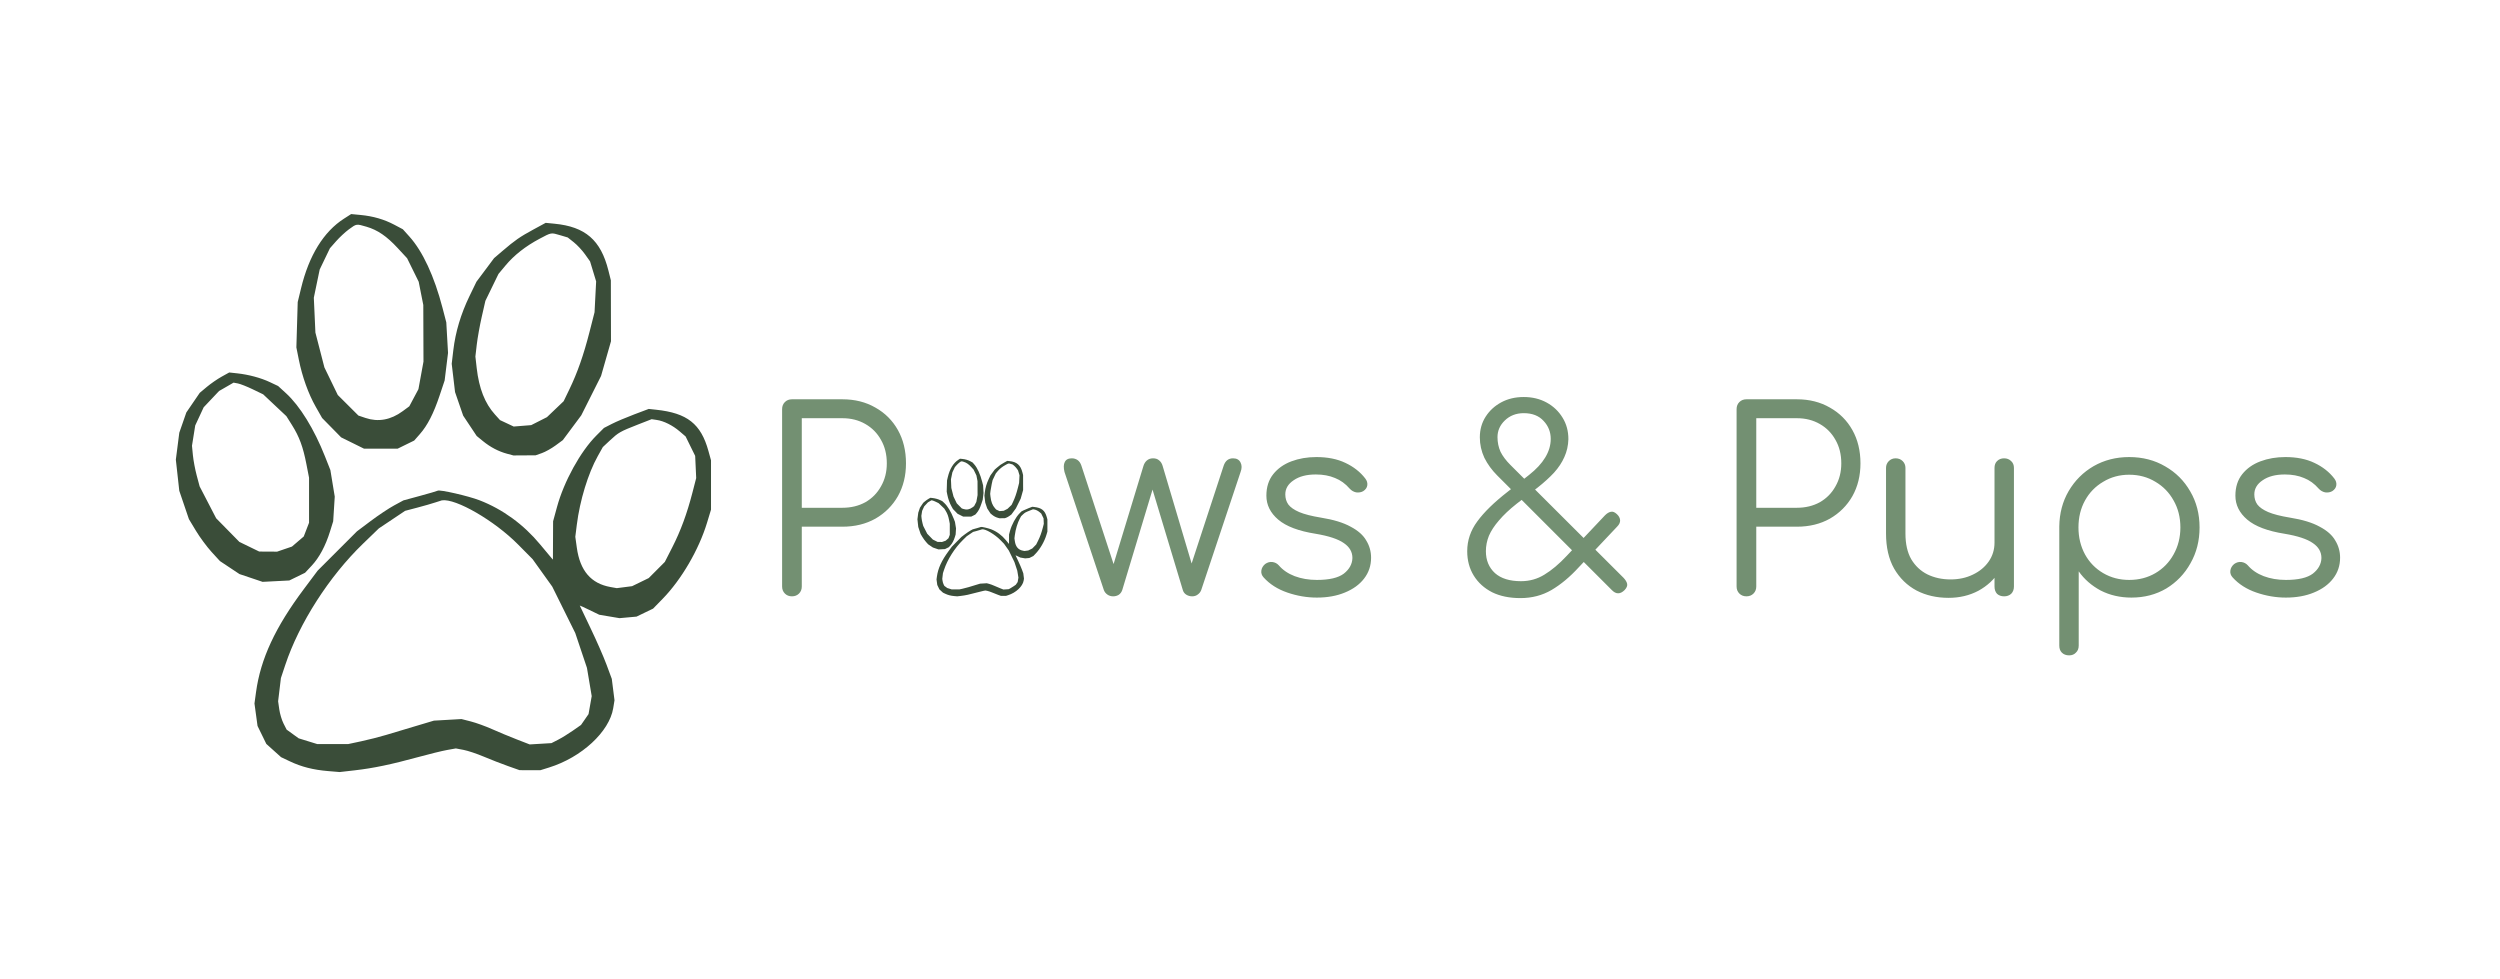 <svg width="327" height="128" viewBox="0 0 327 128" fill="none" xmlns="http://www.w3.org/2000/svg">
<path fill-rule="evenodd" clip-rule="evenodd" d="M44.997 28.598C42.331 30.306 40.417 33.41 39.377 37.711L38.941 39.512L38.853 42.479L38.766 45.445L39.084 47.036C39.533 49.28 40.333 51.507 41.301 53.212L42.133 54.675L43.377 55.941L44.62 57.207L46.12 57.948L47.619 58.689H49.813H52.006L53.091 58.156L54.176 57.624L54.911 56.788C55.915 55.648 56.714 54.089 57.499 51.741L58.159 49.765L58.381 47.962L58.603 46.158L58.489 44.164L58.376 42.17L57.882 40.272C56.804 36.134 55.293 32.88 53.548 30.939L52.694 29.989L51.591 29.404C50.253 28.694 48.813 28.276 47.164 28.118L45.93 28L44.997 28.598ZM69.759 30.026C67.996 30.983 67.374 31.415 65.721 32.828L64.626 33.764L63.472 35.309L62.318 36.854L61.399 38.753C60.282 41.063 59.573 43.435 59.294 45.803L59.084 47.582L59.302 49.433L59.52 51.284L60.051 52.826L60.583 54.367L61.467 55.697L62.351 57.027L63.16 57.689C64.136 58.487 65.203 59.047 66.322 59.349L67.155 59.573L68.608 59.564L70.061 59.554L70.88 59.265C71.33 59.106 72.13 58.66 72.657 58.273L73.616 57.569L74.824 55.945L76.032 54.322L77.326 51.749L78.618 49.177L79.268 46.908L79.917 44.639L79.908 40.652L79.9 36.664L79.579 35.381C78.581 31.4 76.563 29.652 72.512 29.26L71.373 29.149L69.759 30.026ZM45.638 29.996C45.164 30.344 44.411 31.044 43.964 31.552L43.152 32.474L42.483 33.864L41.815 35.254L41.431 37.098L41.048 38.943L41.152 41.221L41.255 43.5L41.843 45.778L42.431 48.056L43.306 49.86L44.18 51.664L45.53 53.009L46.88 54.355L47.815 54.671C49.471 55.23 51.122 54.928 52.676 53.78L53.537 53.145L54.134 52.024L54.731 50.904L55.061 49.101L55.391 47.297L55.379 43.595L55.367 39.892L55.066 38.373L54.766 36.854L54.008 35.316L53.25 33.778L52.012 32.441C50.58 30.894 49.39 30.081 47.937 29.656C46.6 29.265 46.643 29.259 45.638 29.996ZM70.568 31.233C68.743 32.202 67.237 33.385 66.118 34.73L65.199 35.833L64.344 37.591L63.489 39.349L63.016 41.424C62.756 42.566 62.462 44.205 62.362 45.067L62.181 46.634L62.353 48.146C62.657 50.806 63.425 52.761 64.739 54.215L65.403 54.95L66.297 55.37L67.192 55.791L68.337 55.699L69.481 55.607L70.512 55.085L71.542 54.563L72.633 53.522L73.724 52.481L74.472 50.933C75.524 48.757 76.336 46.444 77.105 43.434L77.767 40.842L77.871 38.824L77.975 36.807L77.578 35.499L77.18 34.191L76.515 33.255C76.149 32.74 75.492 32.036 75.055 31.69L74.26 31.061L73.304 30.777C72.056 30.407 72.156 30.39 70.568 31.233ZM28.98 49.275C28.43 49.581 27.563 50.18 27.053 50.607L26.127 51.383L25.249 52.667L24.372 53.951L23.912 55.276L23.451 56.601L23.226 58.362L23 60.123L23.225 62.159L23.45 64.195L24.08 66.049L24.71 67.903L25.637 69.441C26.146 70.286 27.059 71.52 27.664 72.183L28.765 73.387L30.045 74.238L31.325 75.089L32.836 75.597L34.348 76.106L36.095 76.016L37.842 75.926L38.872 75.422L39.902 74.918L40.765 73.995C41.761 72.93 42.578 71.406 43.167 69.512L43.581 68.183L43.683 66.569L43.785 64.955L43.499 63.221L43.214 61.487L42.511 59.708C41.096 56.13 39.225 53.093 37.416 51.44L36.379 50.492L35.329 49.995C34.128 49.426 32.54 48.998 31.025 48.833L29.981 48.719L28.98 49.275ZM29.601 50.597L28.652 51.145L27.646 52.209L26.64 53.275L26.088 54.463L25.535 55.651L25.323 56.98L25.111 58.309L25.231 59.544C25.297 60.222 25.523 61.418 25.732 62.201L26.113 63.623L27.193 65.706L28.272 67.788L29.791 69.335L31.31 70.881L32.608 71.512L33.905 72.143L35.076 72.149L36.247 72.156L37.217 71.824L38.187 71.493L38.958 70.832L39.73 70.172L40.077 69.272L40.424 68.373V65.43V62.487L40.075 60.694C39.64 58.453 39.147 57.117 38.2 55.613L37.459 54.435L35.941 53.008L34.423 51.58L33.057 50.921C32.305 50.559 31.434 50.215 31.12 50.156L30.551 50.049L29.601 50.597ZM82.955 54.204C81.91 54.597 80.593 55.157 80.028 55.447L78.999 55.974L77.998 56.976C75.929 59.045 73.772 62.961 72.857 66.309L72.345 68.183L72.334 70.691L72.322 73.198L72.119 72.969C72.007 72.843 71.346 72.052 70.649 71.21C68.486 68.599 65.75 66.607 62.719 65.436C61.25 64.869 57.52 64.014 57.248 64.183C57.165 64.234 56.123 64.54 54.931 64.863L52.766 65.451L51.531 66.121C50.852 66.49 49.486 67.4 48.493 68.145L46.69 69.498L44.12 72.068L41.551 74.638L39.754 77.039C36.004 82.044 34.085 86.174 33.49 90.518L33.285 92.019L33.486 93.487L33.686 94.954L34.26 96.129L34.834 97.303L35.799 98.17L36.763 99.037L37.929 99.591C39.423 100.301 40.981 100.697 42.904 100.857L44.433 100.984L46.416 100.757C48.833 100.48 51.161 99.994 54.664 99.035C56.126 98.634 57.84 98.214 58.473 98.1L59.624 97.894L60.633 98.085C61.188 98.19 62.379 98.588 63.279 98.969C64.18 99.35 65.601 99.903 66.436 100.199L67.955 100.737L69.315 100.741L70.674 100.745L71.816 100.39C76.079 99.063 79.708 95.707 80.209 92.629L80.377 91.595L80.2 90.196L80.023 88.796L79.335 86.939C78.957 85.917 78.015 83.767 77.241 82.16C76.468 80.554 75.835 79.225 75.835 79.206C75.835 79.187 76.407 79.45 77.107 79.79L78.379 80.408L79.706 80.632L81.032 80.855L82.147 80.754L83.261 80.653L84.342 80.13L85.423 79.608L86.668 78.332C89.126 75.815 91.409 71.903 92.481 68.373L93 66.664L93 63.436L93 60.208L92.662 58.985C91.681 55.434 89.888 54.023 85.803 53.59L84.853 53.489L82.955 54.204ZM83.429 55.535C81.126 56.435 80.89 56.569 79.775 57.612L78.85 58.477L78.19 59.659C76.925 61.92 75.847 65.448 75.448 68.628L75.25 70.213L75.449 71.641C75.868 74.655 77.304 76.33 79.858 76.785L80.676 76.93L81.677 76.801L82.678 76.672L83.766 76.142L84.853 75.612L85.907 74.555L86.96 73.499L87.929 71.6C89.029 69.443 89.858 67.195 90.571 64.433L91.062 62.531L90.996 61.081L90.929 59.63L90.304 58.361L89.679 57.091L88.895 56.42C87.976 55.634 86.833 55.064 85.898 54.928L85.233 54.831L83.429 55.535ZM56.943 65.718C56.525 65.86 55.464 66.166 54.585 66.397L52.988 66.817L51.272 67.965L49.555 69.113L47.485 71.113C43.047 75.401 39.133 81.505 37.311 86.98L36.743 88.689L36.561 90.208L36.378 91.727L36.529 92.785C36.612 93.367 36.862 94.201 37.086 94.638L37.491 95.434L38.277 96.003L39.063 96.572L40.285 96.95L41.508 97.328L43.529 97.325L45.55 97.322L47.259 96.957C48.199 96.756 49.652 96.386 50.487 96.135C51.322 95.883 53.074 95.359 54.379 94.969L56.753 94.26L58.556 94.156L60.36 94.052L61.594 94.368C62.273 94.543 63.512 94.991 64.347 95.364C65.183 95.738 66.635 96.342 67.575 96.707L69.284 97.371L70.708 97.286L72.132 97.201L72.987 96.764C73.457 96.525 74.326 95.99 74.92 95.576L75.998 94.823L76.49 94.113L76.982 93.404L77.189 92.228L77.396 91.052L77.085 89.206L76.774 87.359L76.009 85.081L75.245 82.803L73.739 79.765L72.234 76.727L70.949 74.932L69.664 73.138L67.765 71.221C64.675 68.1 59.618 65.169 57.801 65.445C57.746 65.453 57.36 65.576 56.943 65.718Z" fill="#3A4D39"/>
<path d="M103.587 78C103.213 78 102.905 77.879 102.663 77.637C102.421 77.395 102.3 77.087 102.3 76.713V53.514C102.3 53.14 102.421 52.832 102.663 52.59C102.905 52.348 103.213 52.227 103.587 52.227H110.187C111.815 52.227 113.256 52.59 114.51 53.316C115.764 54.02 116.743 54.999 117.447 56.253C118.151 57.507 118.503 58.959 118.503 60.609C118.503 62.215 118.151 63.645 117.447 64.899C116.743 66.131 115.764 67.11 114.51 67.836C113.256 68.54 111.815 68.892 110.187 68.892H104.874V76.713C104.874 77.087 104.753 77.395 104.511 77.637C104.269 77.879 103.961 78 103.587 78ZM104.874 66.417H110.187C111.309 66.417 112.31 66.175 113.19 65.691C114.07 65.185 114.752 64.492 115.236 63.612C115.742 62.732 115.995 61.731 115.995 60.609C115.995 59.443 115.742 58.42 115.236 57.54C114.752 56.66 114.07 55.967 113.19 55.461C112.31 54.955 111.309 54.702 110.187 54.702H104.874V66.417ZM145.604 78C145.318 78 145.065 77.923 144.845 77.769C144.625 77.615 144.471 77.417 144.383 77.175L139.235 61.731C139.103 61.181 139.114 60.752 139.268 60.444C139.422 60.114 139.73 59.949 140.192 59.949C140.478 59.949 140.731 60.026 140.951 60.18C141.171 60.334 141.336 60.576 141.446 60.906L146.033 74.931H145.307L149.564 60.939C149.652 60.653 149.795 60.422 149.993 60.246C150.213 60.048 150.488 59.949 150.818 59.949C151.148 59.949 151.412 60.037 151.61 60.213C151.83 60.389 151.984 60.631 152.072 60.939L156.131 74.601H155.57L160.058 60.906C160.278 60.268 160.685 59.949 161.279 59.949C161.763 59.949 162.093 60.136 162.269 60.51C162.445 60.862 162.445 61.269 162.269 61.731L157.121 77.175C157.033 77.417 156.879 77.615 156.659 77.769C156.461 77.923 156.219 78 155.933 78C155.647 78 155.383 77.923 155.141 77.769C154.921 77.615 154.778 77.417 154.712 77.175L150.554 63.381H150.95L146.792 77.175C146.704 77.439 146.55 77.648 146.33 77.802C146.11 77.934 145.868 78 145.604 78ZM172.243 78.165C170.945 78.165 169.658 77.945 168.382 77.505C167.106 77.065 166.072 76.405 165.28 75.525C165.038 75.261 164.939 74.964 164.983 74.634C165.027 74.304 165.192 74.018 165.478 73.776C165.786 73.556 166.105 73.468 166.435 73.512C166.765 73.556 167.04 73.699 167.26 73.941C167.788 74.557 168.481 75.03 169.339 75.36C170.219 75.69 171.187 75.855 172.243 75.855C173.871 75.855 175.048 75.58 175.774 75.03C176.5 74.458 176.874 73.776 176.896 72.984C176.896 72.192 176.522 71.543 175.774 71.037C175.026 70.509 173.794 70.102 172.078 69.816C169.856 69.464 168.228 68.848 167.194 67.968C166.16 67.088 165.643 66.043 165.643 64.833C165.643 63.711 165.94 62.776 166.534 62.028C167.128 61.28 167.92 60.719 168.91 60.345C169.9 59.971 170.989 59.784 172.177 59.784C173.651 59.784 174.916 60.037 175.972 60.543C177.05 61.049 177.919 61.731 178.579 62.589C178.799 62.875 178.887 63.172 178.843 63.48C178.799 63.788 178.623 64.041 178.315 64.239C178.051 64.393 177.743 64.448 177.391 64.404C177.061 64.338 176.775 64.173 176.533 63.909C175.983 63.271 175.345 62.809 174.619 62.523C173.893 62.215 173.057 62.061 172.111 62.061C170.901 62.061 169.933 62.314 169.207 62.82C168.481 63.304 168.118 63.92 168.118 64.668C168.118 65.174 168.25 65.614 168.514 65.988C168.8 66.362 169.273 66.692 169.933 66.978C170.615 67.264 171.561 67.506 172.771 67.704C174.421 67.968 175.719 68.364 176.665 68.892C177.633 69.398 178.315 70.003 178.711 70.707C179.129 71.389 179.338 72.137 179.338 72.951C179.338 73.985 179.03 74.898 178.414 75.69C177.82 76.46 176.984 77.065 175.906 77.505C174.85 77.945 173.629 78.165 172.243 78.165ZM198.875 78.231C197.445 78.231 196.213 77.978 195.179 77.472C194.145 76.944 193.342 76.218 192.77 75.294C192.198 74.37 191.912 73.303 191.912 72.093C191.912 70.685 192.352 69.387 193.232 68.199C194.112 66.989 195.443 65.691 197.225 64.305L199.997 62.127C200.943 61.379 201.647 60.62 202.109 59.85C202.593 59.058 202.835 58.244 202.835 57.408C202.835 56.506 202.527 55.725 201.911 55.065C201.295 54.383 200.426 54.042 199.304 54.042C198.314 54.042 197.489 54.361 196.829 54.999C196.191 55.615 195.872 56.341 195.872 57.177C195.872 57.859 196.004 58.497 196.268 59.091C196.554 59.663 196.983 60.235 197.555 60.807L212.372 75.591C212.636 75.877 212.79 76.141 212.834 76.383C212.878 76.625 212.768 76.889 212.504 77.175C211.932 77.747 211.371 77.747 210.821 77.175L195.839 62.193C195.135 61.489 194.574 60.719 194.156 59.883C193.76 59.025 193.562 58.134 193.562 57.21C193.562 56.198 193.815 55.296 194.321 54.504C194.827 53.712 195.509 53.085 196.367 52.623C197.225 52.161 198.204 51.93 199.304 51.93C200.426 51.93 201.427 52.172 202.307 52.656C203.187 53.14 203.88 53.8 204.386 54.636C204.892 55.45 205.145 56.385 205.145 57.441C205.123 58.277 204.947 59.058 204.617 59.784C204.309 60.488 203.858 61.17 203.264 61.83C202.67 62.468 201.955 63.117 201.119 63.777L198.38 65.889C197.434 66.637 196.664 67.363 196.07 68.067C195.476 68.749 195.036 69.42 194.75 70.08C194.486 70.74 194.354 71.411 194.354 72.093C194.354 73.281 194.75 74.238 195.542 74.964C196.334 75.668 197.467 76.02 198.941 76.02C200.063 76.02 201.086 75.734 202.01 75.162C202.956 74.59 203.924 73.776 204.914 72.72L209.93 67.407C210.194 67.143 210.447 66.989 210.689 66.945C210.931 66.879 211.195 66.978 211.481 67.242C211.745 67.484 211.888 67.748 211.91 68.034C211.932 68.32 211.8 68.606 211.514 68.892L206.498 74.205C205.354 75.459 204.166 76.449 202.934 77.175C201.724 77.879 200.371 78.231 198.875 78.231ZM228.433 78C228.059 78 227.751 77.879 227.509 77.637C227.267 77.395 227.146 77.087 227.146 76.713V53.514C227.146 53.14 227.267 52.832 227.509 52.59C227.751 52.348 228.059 52.227 228.433 52.227H235.033C236.661 52.227 238.102 52.59 239.356 53.316C240.61 54.02 241.589 54.999 242.293 56.253C242.997 57.507 243.349 58.959 243.349 60.609C243.349 62.215 242.997 63.645 242.293 64.899C241.589 66.131 240.61 67.11 239.356 67.836C238.102 68.54 236.661 68.892 235.033 68.892H229.72V76.713C229.72 77.087 229.599 77.395 229.357 77.637C229.115 77.879 228.807 78 228.433 78ZM229.72 66.417H235.033C236.155 66.417 237.156 66.175 238.036 65.691C238.916 65.185 239.598 64.492 240.082 63.612C240.588 62.732 240.841 61.731 240.841 60.609C240.841 59.443 240.588 58.42 240.082 57.54C239.598 56.66 238.916 55.967 238.036 55.461C237.156 54.955 236.155 54.702 235.033 54.702H229.72V66.417ZM254.876 78.198C253.314 78.198 251.917 77.879 250.685 77.241C249.453 76.581 248.474 75.624 247.748 74.37C247.044 73.116 246.692 71.587 246.692 69.783V61.203C246.692 60.851 246.813 60.554 247.055 60.312C247.297 60.07 247.594 59.949 247.946 59.949C248.32 59.949 248.628 60.07 248.87 60.312C249.112 60.554 249.233 60.851 249.233 61.203V69.783C249.233 71.147 249.486 72.269 249.992 73.149C250.52 74.029 251.224 74.689 252.104 75.129C253.006 75.569 254.018 75.789 255.14 75.789C256.218 75.789 257.186 75.58 258.044 75.162C258.924 74.744 259.617 74.172 260.123 73.446C260.629 72.72 260.882 71.895 260.882 70.971H262.697C262.631 72.357 262.246 73.6 261.542 74.7C260.86 75.778 259.936 76.636 258.77 77.274C257.604 77.89 256.306 78.198 254.876 78.198ZM262.136 78C261.762 78 261.454 77.89 261.212 77.67C260.992 77.428 260.882 77.109 260.882 76.713V61.203C260.882 60.829 260.992 60.532 261.212 60.312C261.454 60.07 261.762 59.949 262.136 59.949C262.51 59.949 262.818 60.07 263.06 60.312C263.302 60.532 263.423 60.829 263.423 61.203V76.713C263.423 77.109 263.302 77.428 263.06 77.67C262.818 77.89 262.51 78 262.136 78ZM270.642 85.722C270.246 85.722 269.927 85.601 269.685 85.359C269.465 85.139 269.355 84.831 269.355 84.435V68.859C269.377 67.143 269.784 65.603 270.576 64.239C271.39 62.853 272.479 61.764 273.843 60.972C275.229 60.18 276.78 59.784 278.496 59.784C280.256 59.784 281.829 60.191 283.215 61.005C284.601 61.797 285.69 62.886 286.482 64.272C287.296 65.658 287.703 67.231 287.703 68.991C287.703 70.729 287.307 72.291 286.515 73.677C285.745 75.063 284.689 76.163 283.347 76.977C282.005 77.769 280.487 78.165 278.793 78.165C277.319 78.165 275.977 77.857 274.767 77.241C273.579 76.603 272.622 75.767 271.896 74.733V84.435C271.896 84.831 271.775 85.139 271.533 85.359C271.313 85.601 271.016 85.722 270.642 85.722ZM278.496 75.855C279.772 75.855 280.916 75.558 281.928 74.964C282.94 74.37 283.732 73.556 284.304 72.522C284.898 71.466 285.195 70.289 285.195 68.991C285.195 67.671 284.898 66.494 284.304 65.46C283.732 64.426 282.94 63.612 281.928 63.018C280.916 62.402 279.772 62.094 278.496 62.094C277.242 62.094 276.109 62.402 275.097 63.018C274.085 63.612 273.293 64.426 272.721 65.46C272.149 66.494 271.863 67.671 271.863 68.991C271.863 70.289 272.149 71.466 272.721 72.522C273.293 73.556 274.085 74.37 275.097 74.964C276.109 75.558 277.242 75.855 278.496 75.855ZM298.99 78.165C297.692 78.165 296.405 77.945 295.129 77.505C293.853 77.065 292.819 76.405 292.027 75.525C291.785 75.261 291.686 74.964 291.73 74.634C291.774 74.304 291.939 74.018 292.225 73.776C292.533 73.556 292.852 73.468 293.182 73.512C293.512 73.556 293.787 73.699 294.007 73.941C294.535 74.557 295.228 75.03 296.086 75.36C296.966 75.69 297.934 75.855 298.99 75.855C300.618 75.855 301.795 75.58 302.521 75.03C303.247 74.458 303.621 73.776 303.643 72.984C303.643 72.192 303.269 71.543 302.521 71.037C301.773 70.509 300.541 70.102 298.825 69.816C296.603 69.464 294.975 68.848 293.941 67.968C292.907 67.088 292.39 66.043 292.39 64.833C292.39 63.711 292.687 62.776 293.281 62.028C293.875 61.28 294.667 60.719 295.657 60.345C296.647 59.971 297.736 59.784 298.924 59.784C300.398 59.784 301.663 60.037 302.719 60.543C303.797 61.049 304.666 61.731 305.326 62.589C305.546 62.875 305.634 63.172 305.59 63.48C305.546 63.788 305.37 64.041 305.062 64.239C304.798 64.393 304.49 64.448 304.138 64.404C303.808 64.338 303.522 64.173 303.28 63.909C302.73 63.271 302.092 62.809 301.366 62.523C300.64 62.215 299.804 62.061 298.858 62.061C297.648 62.061 296.68 62.314 295.954 62.82C295.228 63.304 294.865 63.92 294.865 64.668C294.865 65.174 294.997 65.614 295.261 65.988C295.547 66.362 296.02 66.692 296.68 66.978C297.362 67.264 298.308 67.506 299.518 67.704C301.168 67.968 302.466 68.364 303.412 68.892C304.38 69.398 305.062 70.003 305.458 70.707C305.876 71.389 306.085 72.137 306.085 72.951C306.085 73.985 305.777 74.898 305.161 75.69C304.567 76.46 303.731 77.065 302.653 77.505C301.597 77.945 300.376 78.165 298.99 78.165Z" fill="#739072"/>
<path fill-rule="evenodd" clip-rule="evenodd" d="M125.342 60.148C124.695 60.569 124.23 61.334 123.977 62.395L123.871 62.839L123.85 63.571L123.829 64.302L123.906 64.695C124.015 65.248 124.209 65.797 124.445 66.218L124.647 66.579L124.949 66.891L125.251 67.203L125.615 67.386L125.979 67.569H126.512H127.044L127.308 67.438L127.571 67.306L127.75 67.1C127.994 66.819 128.188 66.434 128.378 65.855L128.539 65.368L128.592 64.923L128.646 64.478L128.619 63.987L128.591 63.495L128.471 63.027C128.21 62.006 127.843 61.204 127.419 60.725L127.211 60.491L126.943 60.346C126.619 60.171 126.269 60.068 125.868 60.029L125.569 60L125.342 60.148ZM131.356 60.5C130.928 60.736 130.776 60.842 130.375 61.191L130.109 61.422L129.829 61.803L129.549 62.184L129.326 62.652C129.054 63.222 128.882 63.807 128.814 64.391L128.763 64.829L128.816 65.286L128.869 65.743L128.998 66.123L129.127 66.503L129.342 66.831L129.557 67.159L129.753 67.322C129.99 67.519 130.249 67.657 130.521 67.731L130.723 67.787L131.076 67.784L131.429 67.782L131.628 67.711C131.737 67.672 131.932 67.562 132.06 67.466L132.293 67.293L132.586 66.892L132.879 66.492L133.193 65.857L133.507 65.223L133.665 64.663L133.823 64.104L133.821 63.12L133.819 62.137L133.74 61.82C133.498 60.839 133.008 60.407 132.024 60.311L131.748 60.283L131.356 60.5ZM125.498 60.492C125.383 60.578 125.2 60.751 125.091 60.876L124.894 61.103L124.732 61.446L124.569 61.789L124.476 62.244L124.383 62.699L124.408 63.261L124.433 63.823L124.576 64.385L124.719 64.947L124.931 65.391L125.144 65.836L125.472 66.168L125.799 66.5L126.027 66.578C126.429 66.716 126.83 66.641 127.207 66.358L127.416 66.201L127.561 65.925L127.706 65.649L127.786 65.204L127.866 64.759L127.863 63.846L127.86 62.933L127.788 62.558L127.715 62.184L127.531 61.804L127.346 61.425L127.046 61.095C126.698 60.714 126.409 60.513 126.056 60.408C125.731 60.312 125.742 60.31 125.498 60.492ZM131.552 60.797C131.109 61.036 130.743 61.328 130.471 61.66L130.248 61.932L130.041 62.365L129.833 62.799L129.718 63.311C129.655 63.592 129.584 63.997 129.559 64.209L129.515 64.596L129.557 64.969C129.631 65.625 129.817 66.107 130.136 66.465L130.298 66.647L130.515 66.75L130.732 66.854L131.01 66.831L131.288 66.809L131.539 66.68L131.789 66.551L132.054 66.294L132.319 66.038L132.5 65.656C132.756 65.119 132.953 64.549 133.14 63.806L133.3 63.167L133.326 62.67L133.351 62.172L133.255 61.849L133.158 61.527L132.996 61.296C132.908 61.169 132.748 60.995 132.642 60.91L132.449 60.755L132.217 60.685C131.914 60.594 131.938 60.59 131.552 60.797ZM121.452 65.247C121.319 65.323 121.108 65.47 120.984 65.576L120.759 65.767L120.546 66.084L120.333 66.4L120.221 66.727L120.11 67.054L120.055 67.488L120 67.922L120.055 68.425L120.109 68.927L120.262 69.384L120.415 69.841L120.64 70.221C120.764 70.429 120.986 70.733 121.133 70.897L121.4 71.194L121.711 71.404L122.022 71.614L122.389 71.739L122.756 71.865L123.18 71.842L123.604 71.82L123.855 71.696L124.105 71.572L124.314 71.344C124.556 71.081 124.755 70.705 124.898 70.238L124.998 69.91L125.023 69.512L125.048 69.114L124.978 68.686L124.909 68.259L124.738 67.82C124.395 66.938 123.94 66.189 123.501 65.781L123.249 65.547L122.994 65.425C122.703 65.284 122.317 65.179 121.949 65.138L121.695 65.11L121.452 65.247ZM121.603 65.573L121.373 65.708L121.128 65.971L120.884 66.234L120.75 66.526L120.616 66.82L120.564 67.147L120.513 67.475L120.542 67.78C120.558 67.947 120.613 68.242 120.664 68.435L120.756 68.786L121.018 69.299L121.28 69.813L121.649 70.194L122.018 70.576L122.333 70.731L122.648 70.887L122.933 70.888L123.217 70.89L123.453 70.808L123.688 70.727L123.876 70.564L124.063 70.401L124.147 70.179L124.232 69.957V69.231V68.505L124.147 68.063C124.041 67.511 123.921 67.181 123.691 66.81L123.511 66.52L123.143 66.168L122.774 65.816L122.442 65.653C122.26 65.564 122.048 65.479 121.972 65.464L121.834 65.438L121.603 65.573ZM134.56 66.463C134.307 66.56 133.987 66.698 133.85 66.769L133.6 66.899L133.357 67.146C132.854 67.656 132.33 68.622 132.108 69.448L131.984 69.91L131.981 70.529L131.978 71.147L131.929 71.091C131.902 71.06 131.741 70.864 131.572 70.657C131.047 70.013 130.382 69.522 129.646 69.233C129.289 69.093 128.384 68.882 128.317 68.924C128.297 68.936 128.044 69.012 127.755 69.092L127.229 69.237L126.929 69.402C126.764 69.493 126.432 69.717 126.191 69.901L125.753 70.235L125.129 70.868L124.505 71.502L124.069 72.094C123.158 73.329 122.692 74.348 122.548 75.419L122.498 75.789L122.546 76.151L122.595 76.513L122.735 76.803L122.874 77.092L123.108 77.306L123.342 77.52L123.626 77.656C123.988 77.832 124.367 77.929 124.834 77.969L125.205 78L125.687 77.944C126.274 77.876 126.839 77.756 127.69 77.519C128.045 77.421 128.461 77.317 128.615 77.289L128.894 77.238L129.139 77.285C129.274 77.311 129.563 77.409 129.782 77.503C130.001 77.597 130.346 77.734 130.549 77.806L130.918 77.939L131.248 77.94L131.578 77.941L131.855 77.853C132.891 77.526 133.772 76.699 133.894 75.939L133.935 75.684L133.891 75.339L133.848 74.994L133.681 74.536C133.59 74.284 133.361 73.754 133.173 73.358C132.985 72.961 132.831 72.634 132.831 72.629C132.831 72.624 132.97 72.689 133.14 72.773L133.449 72.925L133.771 72.981L134.094 73.036L134.364 73.011L134.635 72.986L134.897 72.857L135.16 72.728L135.462 72.413C136.059 71.793 136.614 70.828 136.874 69.957L137 69.536V68.74V67.944L136.918 67.642C136.68 66.766 136.244 66.418 135.252 66.311L135.022 66.286L134.56 66.463ZM134.676 66.791C134.116 67.013 134.059 67.046 133.788 67.303L133.564 67.516L133.403 67.808C133.096 68.366 132.834 69.236 132.737 70.02L132.689 70.411L132.738 70.763C132.839 71.507 133.188 71.92 133.808 72.032L134.007 72.068L134.25 72.036L134.493 72.004L134.757 71.873L135.022 71.743L135.277 71.482L135.533 71.221L135.768 70.753C136.036 70.221 136.237 69.667 136.41 68.985L136.529 68.516L136.513 68.159L136.497 67.801L136.345 67.488L136.194 67.175L136.003 67.009C135.78 66.815 135.502 66.675 135.275 66.641L135.114 66.617L134.676 66.791ZM128.243 69.302C128.142 69.338 127.884 69.413 127.671 69.47L127.283 69.573L126.866 69.857L126.449 70.14L125.946 70.633C124.868 71.691 123.918 73.196 123.476 74.546L123.338 74.968L123.293 75.342L123.249 75.717L123.286 75.978C123.306 76.121 123.367 76.327 123.421 76.435L123.519 76.631L123.71 76.772L123.901 76.912L124.198 77.005L124.495 77.098L124.986 77.097L125.477 77.097L125.892 77.007C126.12 76.957 126.473 76.866 126.675 76.804C126.878 76.742 127.304 76.613 127.621 76.516L128.197 76.342L128.635 76.316L129.073 76.29L129.373 76.368C129.538 76.411 129.839 76.522 130.042 76.614C130.244 76.706 130.597 76.855 130.825 76.945L131.24 77.109L131.586 77.088L131.932 77.067L132.14 76.959C132.254 76.9 132.465 76.768 132.609 76.666L132.871 76.481L132.99 76.305L133.11 76.13L133.16 75.841L133.21 75.55L133.135 75.095L133.059 74.64L132.874 74.078L132.688 73.516L132.322 72.767L131.957 72.017L131.645 71.575L131.333 71.132L130.872 70.659C130.121 69.89 128.893 69.167 128.452 69.235C128.438 69.237 128.345 69.267 128.243 69.302Z" fill="#3A4D39"/>
</svg>
